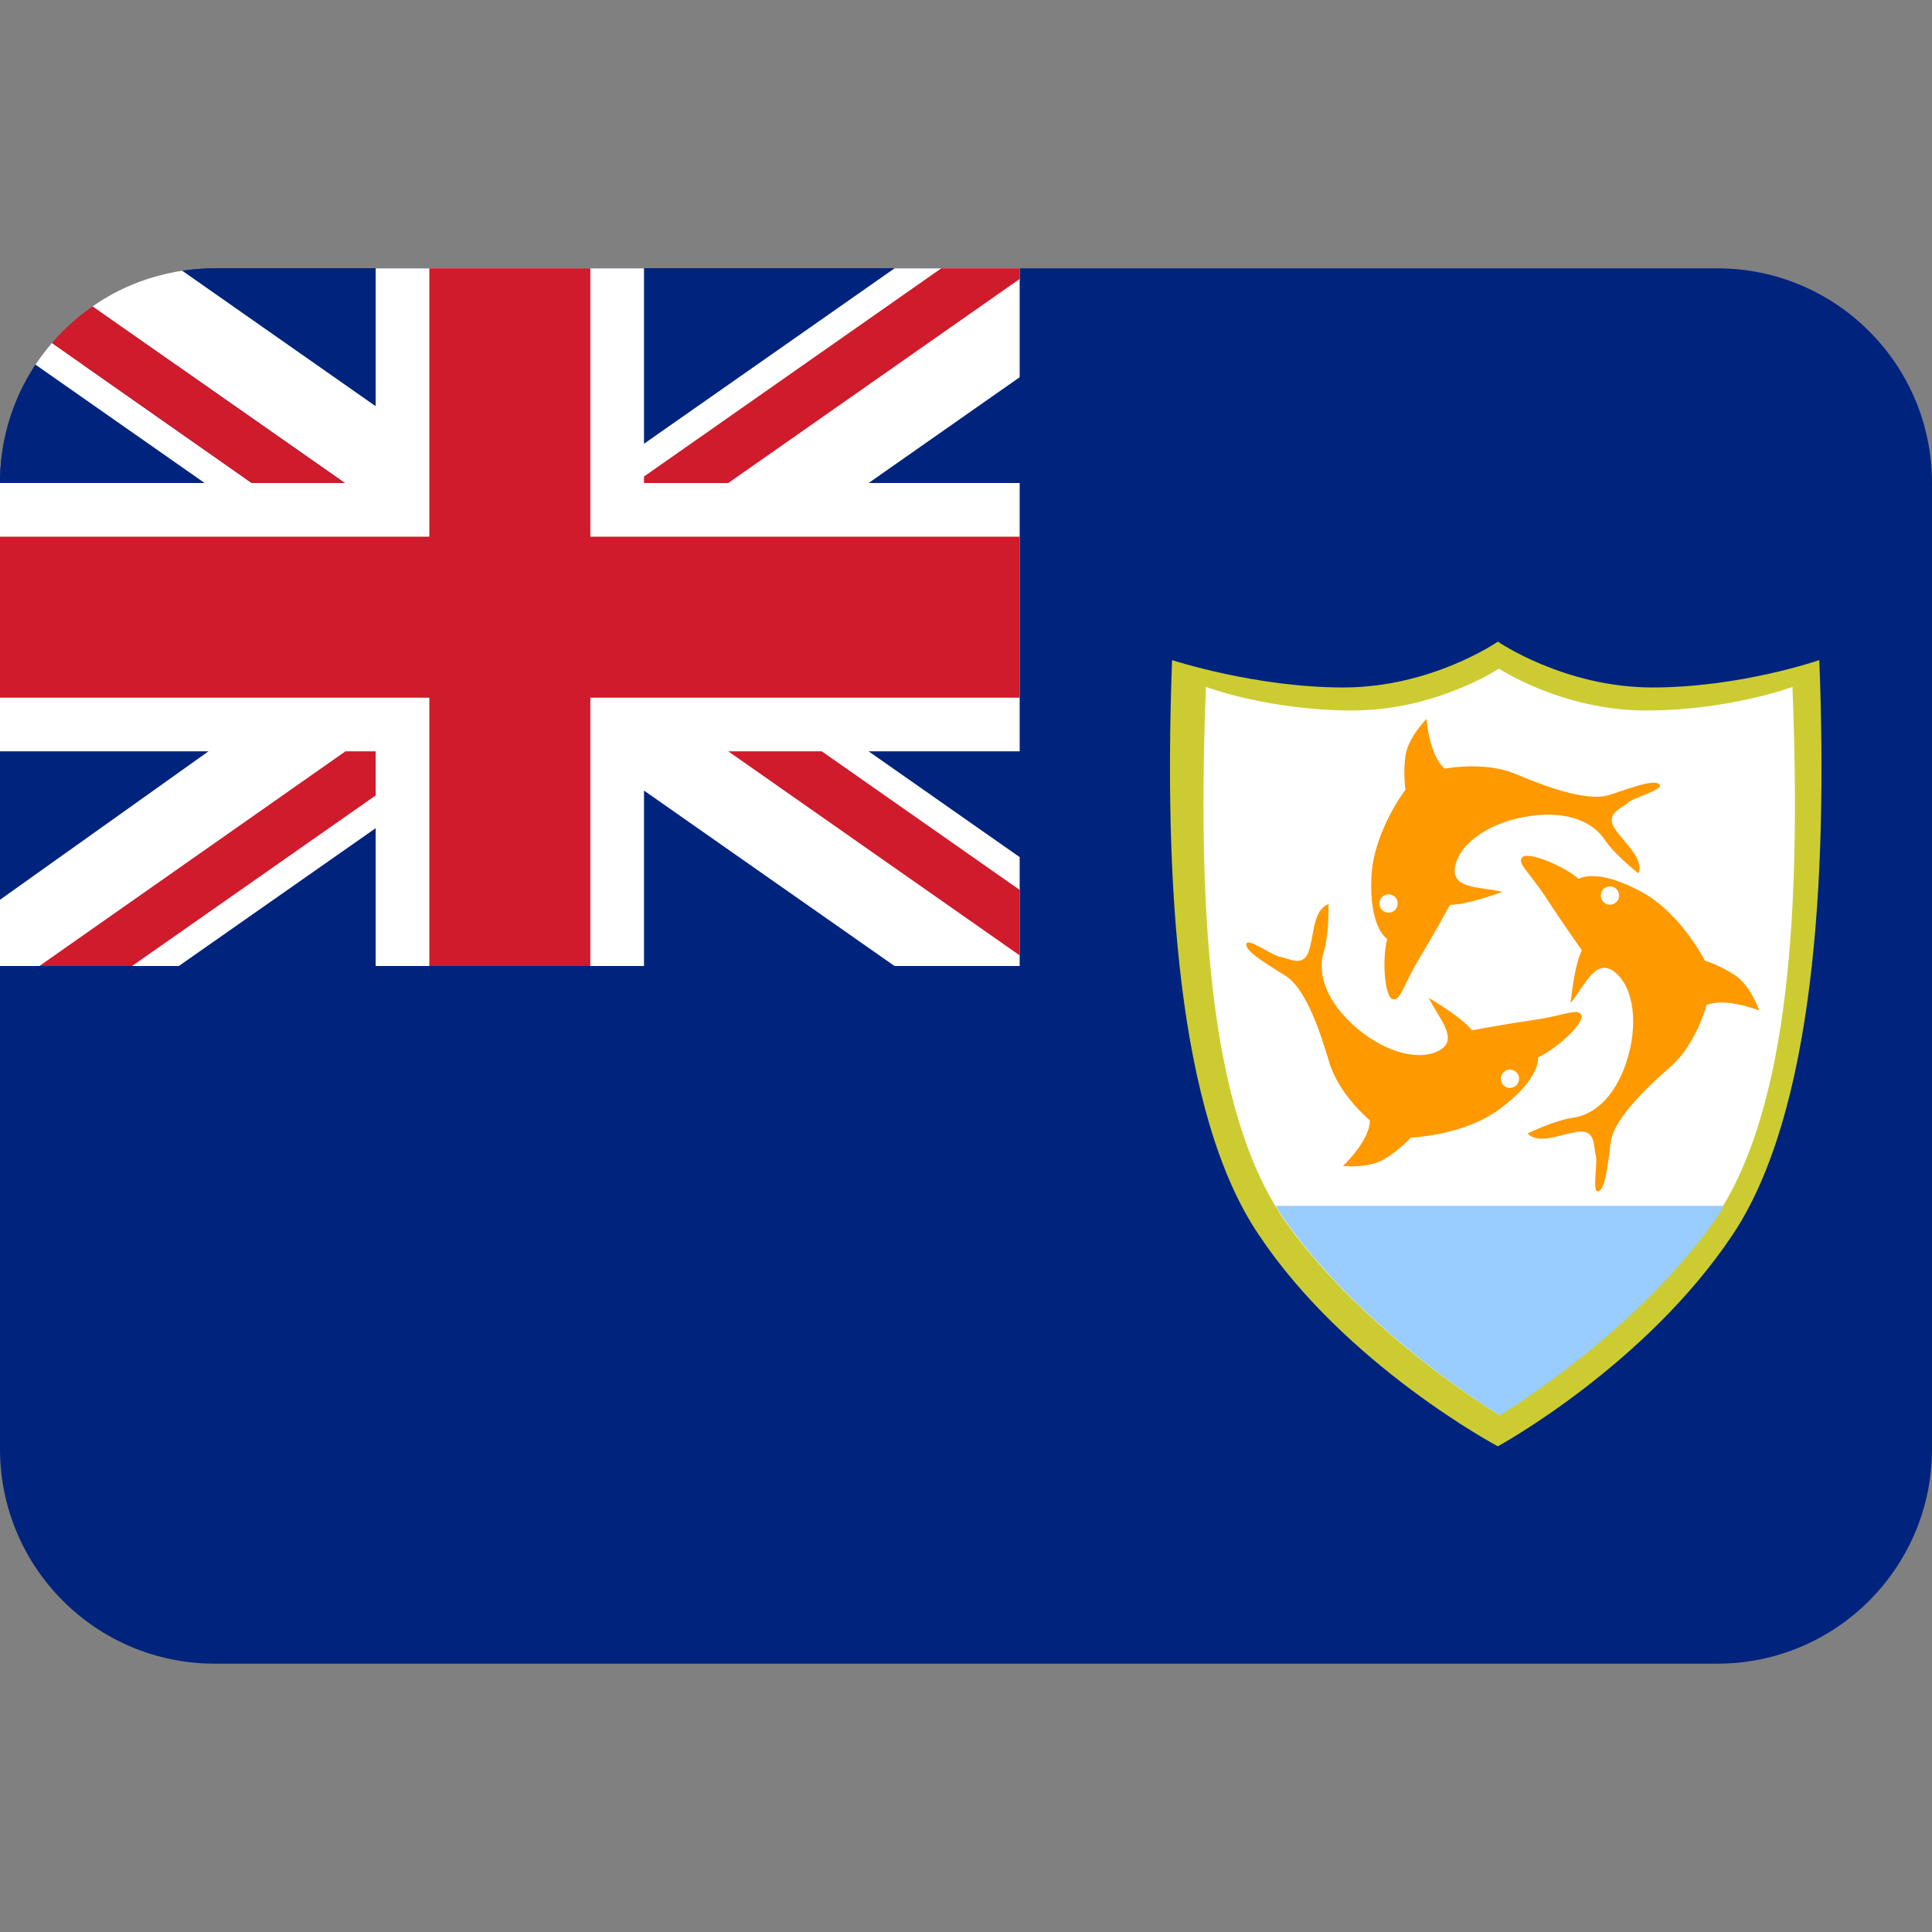 <?xml version="1.0" encoding="UTF-8"?>
<svg version="1.1" viewBox="0 0 36 36" xmlns="http://www.w3.org/2000/svg">
<rect x="0" y="0" width="36" height="36" fill="#808080" stroke="none"/>
<path d="M32 5H4c-.205 0-.407.015-.604.045l-.004 1.754-2.73-.004C.244 7.427 0 8.185 0 9v18c0 2.209 1.791 4 4 4h28c2.209 0 4-1.791 4-4V9c0-2.209-1.791-4-4-4z" fill="#00247D"/>
<path d="m33.9 12.3s-1.47 0.51-3.11 0.51c-1.64 0-2.88-0.854-2.88-0.854s-1.23 0.854-2.88 0.854c-1.64 0-3.19-0.51-3.19-0.51-0.154 4.12 0.1 8.46 1.61 10.7 1.62 2.44 4.46 3.95 4.46 3.95s2.75-1.5 4.38-3.95c1.51-2.27 1.77-6.61 1.61-10.7z" fill="#CCCC32"/>
<path d="m33.4 12.8s-1.18 0.439-2.73 0.439c-1.56 0-2.74-0.78-2.74-0.78s-1.17 0.78-2.73 0.78c-1.56 0-2.73-0.439-2.73-0.439-0.148 3.9 0 7.9 1.51 10 1.51 2.1 3.95 3.56 3.95 3.56s2.44-1.46 3.96-3.56c1.51-2.1 1.66-6.1 1.51-10z" fill="#FFF"/>
<path d="M26.58 13.397s.049.683.341.926c0 0 .732-.146 1.317.098.463.193 1.317.536 1.756.39.438-.146.829-.292.928-.195.097.097-.489.244-.587.341-.098.098-.438.196-.243.488.196.293.537.537.439.83 0 0-.439-.341-.634-.634-.196-.293-.635-.537-1.367-.439-.732.098-1.316.488-1.413.927-.098.438.438.39.877.487 0 0-.634.244-.975.244 0 0-.293.537-.586 1.024-.292.488-.342.781-.487.732-.146-.049-.196-.732-.098-1.122 0 0-.341-.195-.293-1.17.042-.833.634-1.61.634-1.61s-.048-.292 0-.634c.05-.342.391-.683.391-.683z" fill="#F90"/>
<path d="M26.044 16.835c0 .095-.076.171-.171.171-.095 0-.171-.076-.171-.171 0-.094.076-.17.171-.17.095 0 .171.076.171.17z" fill="#FFF"/>
<path d="M25.024 21.728s.499-.47.502-.85c0 0-.575-.475-.757-1.083-.144-.48-.417-1.359-.808-1.607-.392-.248-.751-.458-.738-.595.015-.137.498.224.636.238.137.014.428.217.532-.119.104-.336.076-.755.364-.865 0 0 .014.556-.09.892-.104.335-.015.83.522 1.335.539.505 1.211.712 1.613.509.402-.201.025-.585-.178-.988 0 0 .591.337.807.603 0 0 .601-.113 1.163-.195.563-.082.82-.229.875-.084.055.144-.443.613-.809.785 0 0 .066.387-.721.966-.673.495-1.649.527-1.649.527s-.194.223-.491.4c-.292.179-.773.131-.773.131z" fill="#F90"/>
<path d="M28.027 19.969c.073-.059.182-.048.24.025.061.072.049.181-.024.24-.073.059-.18.048-.239-.024-.061-.073-.049-.182.023-.241z" fill="#FFF"/>
<path d="M32.781 18.83s-.637-.256-.983-.1c0 0-.188.721-.664 1.141-.377.334-1.059.95-1.12 1.408-.06.459-.1.874-.229.919-.13.045-.006-.545-.051-.676-.045-.13.017-.48-.332-.433-.348.047-.718.247-.938.032 0 0 .5-.246.848-.294.348-.046.76-.335.993-1.034.232-.702.138-1.398-.215-1.678-.351-.28-.543.224-.823.577 0 0 .059-.679.208-.985 0 0-.354-.498-.664-.975-.31-.477-.553-.648-.444-.759.107-.109.744.145 1.051.404 0 0 .326-.222 1.182.249.731.403 1.168 1.275 1.168 1.275s.285.084.571.278c.284.194.442.651.442.651z" fill="#F90"/>
<path d="M29.925 16.841c-.085-.041-.121-.143-.079-.228.041-.085.143-.12.229-.079.084.042.119.143.077.228-.041.085-.144.121-.227.079z" fill="#FFF"/>
<path d="M23.771 22.47c.071.118.146.232.225.34 1.513 2.099 3.951 3.561 3.951 3.561s2.443-1.463 3.956-3.561c.078-.108.152-.222.224-.34h-8.356z" fill="#9CF"/>
<path d="M19 18V5H4c-.32 0-.604.045-.604.045l-.004 1.754-2.73-.004S.62 6.854.535 7C.195 7.589 0 8.272 0 9v9h19z" fill="#00247D"/>
<path d="M19 5h-2.331L12 8.269V5H7v2.569L3.396 5.045c-.614.094-1.19.325-1.672.665L6.426 9H4.69L.967 6.391c-.11.129-.211.262-.305.404L3.813 9H0v5h3.885L0 16.766V18h3.332L7 15.432V18h5v-3.269L16.668 18H19v-2.029L16.185 14H19V9h-2.814L19 7.029V5z" fill="#FFF"/>
<path d="M11 5H8v5H0v3h8v5h3v-5h8v-3h-8z" fill="#CF1B2B"/>
<path d="M19 5h-1.461L12 8.879V9h1.571L19 5.198zm-17.276.71c-.281.195-.534.423-.757.681L4.69 9h1.735L1.724 5.71zM6.437 14L.734 18h1.727L7 14.822V14zM19 17.802v-1.22L15.313 14H13.57z" fill="#CF1B2B"/>
</svg>
